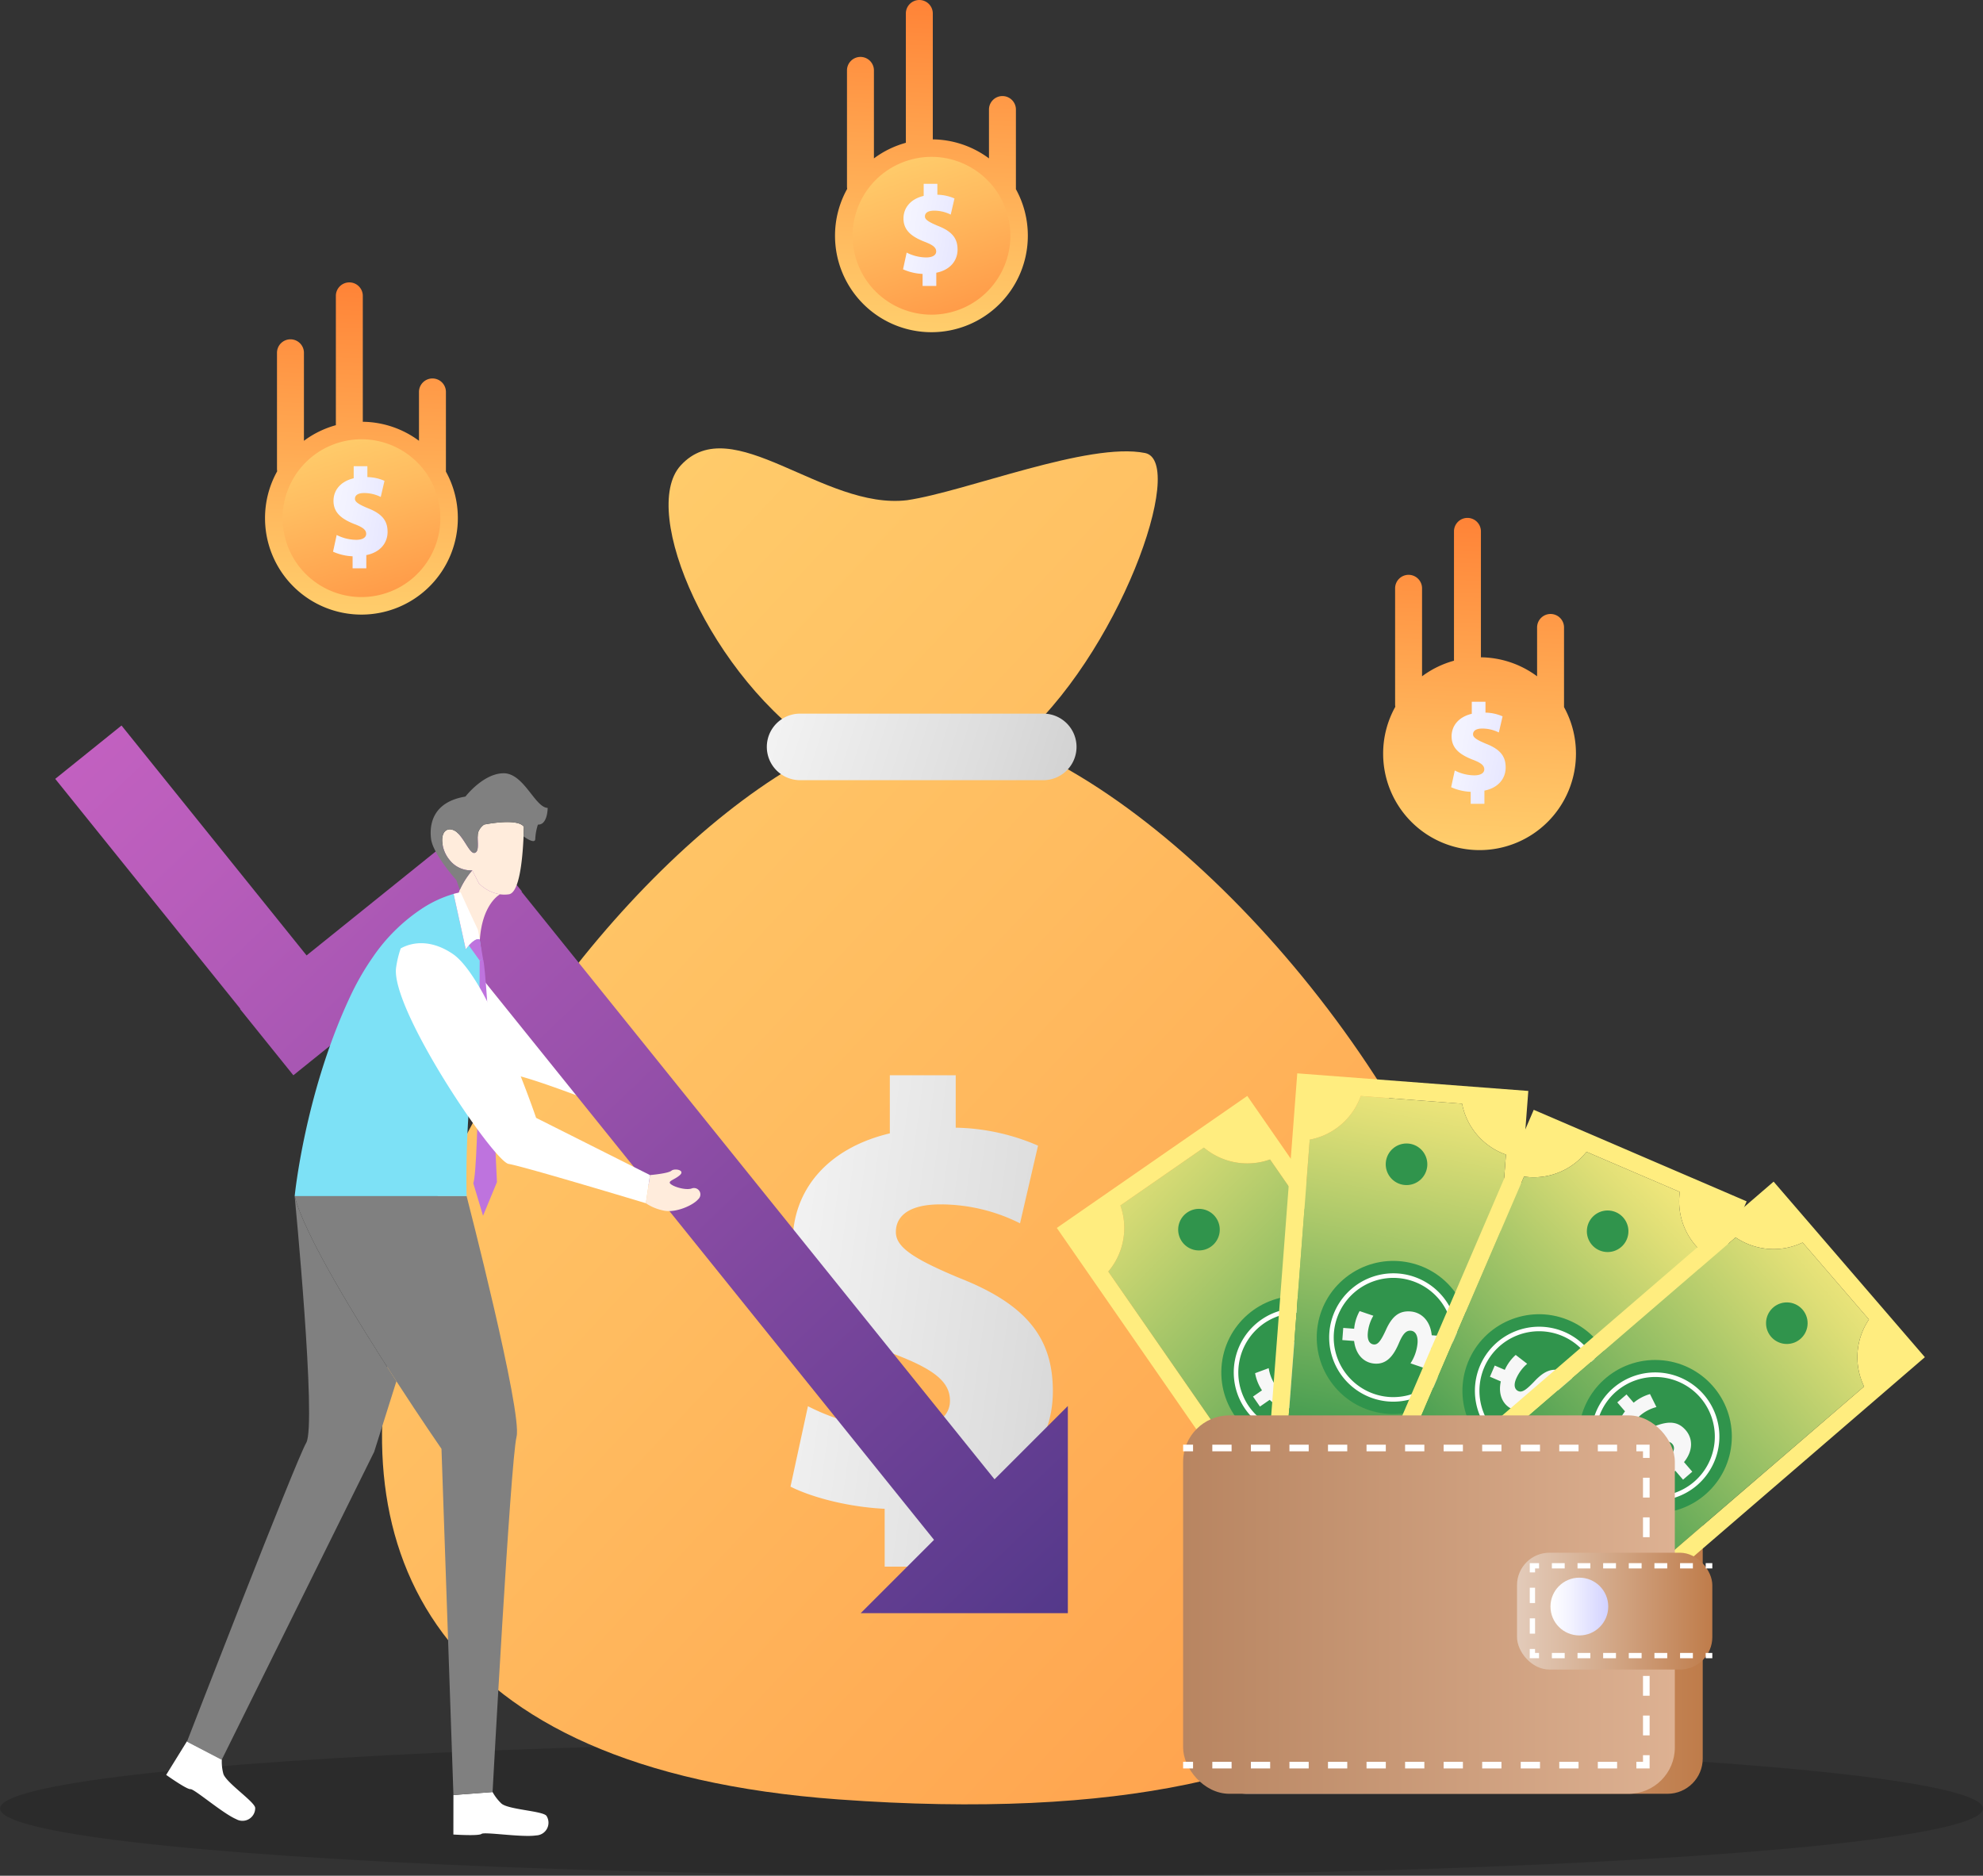 <svg xmlns="http://www.w3.org/2000/svg" xmlns:xlink="http://www.w3.org/1999/xlink" width="456.392" height="431.69" viewBox="0 0 456.392 431.69">
  <rect x="0" y="0" width="456.392" height="431.69" fill="#333333" stroke="none"/>
  <defs>
    <linearGradient id="linear-gradient" x1="0.491" y1="1.111" x2="0.525" y2="-0.378" gradientUnits="objectBoundingBox">
      <stop offset="0" stop-color="#ffd571"/>
      <stop offset="0.251" stop-color="#ffbc60"/>
      <stop offset="0.778" stop-color="#ff7f34"/>
      <stop offset="1" stop-color="#ff6421"/>
    </linearGradient>
    <linearGradient id="linear-gradient-2" x1="0.487" y1="-0.244" x2="0.529" y2="2.105" xlink:href="#linear-gradient"/>
    <linearGradient id="linear-gradient-3" x1="-0.974" y1="0.016" x2="2.405" y2="1.129" gradientUnits="objectBoundingBox">
      <stop offset="0.003" stop-color="#fff"/>
      <stop offset="0.367" stop-color="#f2f2ff"/>
      <stop offset="1" stop-color="#d2d2ff"/>
    </linearGradient>
    <linearGradient id="linear-gradient-6" x1="-0.974" y1="0.016" x2="2.405" y2="1.129" xlink:href="#linear-gradient-3"/>
    <linearGradient id="linear-gradient-10" x1="-0.012" y1="0.169" x2="1.672" y2="1.382" xlink:href="#linear-gradient"/>
    <linearGradient id="linear-gradient-11" x1="-0.086" y1="0.46" x2="1.885" y2="0.594" gradientUnits="objectBoundingBox">
      <stop offset="0" stop-color="#f5f5f5"/>
      <stop offset="0.405" stop-color="#ddd"/>
      <stop offset="1" stop-color="#b3b3b3"/>
    </linearGradient>
    <linearGradient id="linear-gradient-12" x1="-0.136" y1="0.339" x2="2.344" y2="0.974" xlink:href="#linear-gradient-11"/>
    <linearGradient id="linear-gradient-13" x1="57.578" y1="0.428" x2="57.818" y2="0.813" xlink:href="#linear-gradient-3"/>
    <linearGradient id="linear-gradient-14" x1="227.283" y1="0.076" x2="227.839" y2="1.026" gradientUnits="objectBoundingBox">
      <stop offset="0" stop-color="#ffecdc"/>
      <stop offset="0.238" stop-color="#f6dac3"/>
      <stop offset="0.737" stop-color="#dfac86"/>
      <stop offset="1" stop-color="#d39364"/>
    </linearGradient>
    <linearGradient id="linear-gradient-15" x1="-0.033" y1="-0.02" x2="1.49" y2="1.361" gradientUnits="objectBoundingBox">
      <stop offset="0.003" stop-color="#c662c2"/>
      <stop offset="0.124" stop-color="#b85dbb"/>
      <stop offset="0.349" stop-color="#9650aa"/>
      <stop offset="0.653" stop-color="#5e3c8f"/>
      <stop offset="1" stop-color="#17236d"/>
    </linearGradient>
    <linearGradient id="linear-gradient-16" x1="122.778" y1="0.5" x2="123.778" y2="0.5" xlink:href="#linear-gradient-14"/>
    <linearGradient id="linear-gradient-17" x1="239.147" y1="0.5" x2="240.147" y2="0.5" xlink:href="#linear-gradient-14"/>
    <linearGradient id="linear-gradient-18" x1="85.605" y1="0.5" x2="86.605" y2="0.5" gradientUnits="objectBoundingBox">
      <stop offset="0" stop-color="gray"/>
      <stop offset="0.639" stop-color="#51514c"/>
      <stop offset="1" stop-color="#3c3c35"/>
    </linearGradient>
    <linearGradient id="linear-gradient-19" x1="53.079" y1="-0.503" x2="56.014" y2="1.658" gradientUnits="objectBoundingBox">
      <stop offset="0" stop-color="#7de1f6"/>
      <stop offset="0.069" stop-color="#73d8f3"/>
      <stop offset="0.708" stop-color="#208be2"/>
      <stop offset="1" stop-color="#006ddb"/>
    </linearGradient>
    <linearGradient id="linear-gradient-20" x1="103.849" y1="-9.632" x2="104.855" y2="-9.632" xlink:href="#linear-gradient-3"/>
    <linearGradient id="linear-gradient-21" x1="119.082" y1="37.675" x2="120.155" y2="37.675" xlink:href="#linear-gradient-3"/>
    <linearGradient id="linear-gradient-22" x1="385.257" y1="0.5" x2="386.257" y2="0.5" xlink:href="#linear-gradient-3"/>
    <linearGradient id="linear-gradient-23" x1="45.808" y1="0.5" x2="46.808" y2="0.5" xlink:href="#linear-gradient-18"/>
    <linearGradient id="linear-gradient-24" x1="49.719" y1="0.5" x2="50.719" y2="0.5" xlink:href="#linear-gradient-18"/>
    <linearGradient id="linear-gradient-25" x1="177.375" y1="0.094" x2="177.876" y2="1.001" xlink:href="#linear-gradient-14"/>
    <linearGradient id="linear-gradient-26" x1="709.258" y1="0.5" x2="710.258" y2="0.5" gradientUnits="objectBoundingBox">
      <stop offset="0" stop-color="#be73de"/>
      <stop offset="1" stop-color="#514eb7"/>
    </linearGradient>
    <linearGradient id="linear-gradient-27" x1="423.518" y1="0.5" x2="424.518" y2="0.5" xlink:href="#linear-gradient-26"/>
    <linearGradient id="linear-gradient-28" x1="39.628" y1="0.497" x2="39.888" y2="0.678" xlink:href="#linear-gradient-3"/>
    <linearGradient id="linear-gradient-29" y1="0.5" x2="1" y2="0.5" gradientUnits="objectBoundingBox">
      <stop offset="0" stop-color="#e3cbba"/>
      <stop offset="0.253" stop-color="#dbbaa1"/>
      <stop offset="0.784" stop-color="#c78e64"/>
      <stop offset="1" stop-color="#bf7c4a"/>
    </linearGradient>
    <linearGradient id="linear-gradient-30" x1="14.448" y1="-1.685" x2="14.458" y2="-1.125" gradientUnits="objectBoundingBox">
      <stop offset="0" stop-color="#30944c"/>
      <stop offset="0.389" stop-color="#31944c"/>
      <stop offset="0.529" stop-color="#38974e"/>
      <stop offset="0.628" stop-color="#449c51"/>
      <stop offset="0.709" stop-color="#55a455"/>
      <stop offset="0.778" stop-color="#6bad5a"/>
      <stop offset="0.839" stop-color="#86b961"/>
      <stop offset="0.895" stop-color="#a7c769"/>
      <stop offset="0.946" stop-color="#ccd772"/>
      <stop offset="0.991" stop-color="#f5e97c"/>
      <stop offset="1" stop-color="#ffed7f"/>
    </linearGradient>
    <linearGradient id="linear-gradient-31" x1="0.745" y1="0.783" x2="-0.048" y2="-0.132" gradientUnits="objectBoundingBox">
      <stop offset="0" stop-color="#30944c"/>
      <stop offset="0.41" stop-color="#8aba62"/>
      <stop offset="0.816" stop-color="#dede76"/>
      <stop offset="1" stop-color="#ffed7f"/>
    </linearGradient>
    <linearGradient id="linear-gradient-32" x1="43.918" y1="-6.537" x2="44.918" y2="-6.537" gradientUnits="objectBoundingBox">
      <stop offset="0" stop-color="#30944c"/>
      <stop offset="0.273" stop-color="#32954c"/>
      <stop offset="0.419" stop-color="#3a984e"/>
      <stop offset="0.535" stop-color="#479e51"/>
      <stop offset="0.635" stop-color="#5ba656"/>
      <stop offset="0.725" stop-color="#74b15c"/>
      <stop offset="0.808" stop-color="#92be64"/>
      <stop offset="0.885" stop-color="#b7ce6d"/>
      <stop offset="0.955" stop-color="#e0df77"/>
      <stop offset="1" stop-color="#ffed7f"/>
    </linearGradient>
    <linearGradient id="linear-gradient-33" x1="52.916" y1="-8.401" x2="52.948" y2="-7.402" gradientUnits="objectBoundingBox">
      <stop offset="0" stop-color="#f7f7f7"/>
      <stop offset="1" stop-color="#fff"/>
    </linearGradient>
    <linearGradient id="linear-gradient-34" x1="74.37" y1="-14.737" x2="74.982" y2="-14.737" xlink:href="#linear-gradient-33"/>
    <linearGradient id="linear-gradient-35" x1="155.873" y1="-28.417" x2="155.792" y2="-29.485" xlink:href="#linear-gradient-32"/>
    <linearGradient id="linear-gradient-36" x1="168.908" y1="-21.581" x2="168.827" y2="-22.649" xlink:href="#linear-gradient-32"/>
    <linearGradient id="linear-gradient-37" x1="18.307" y1="-4.321" x2="18.324" y2="-3.734" xlink:href="#linear-gradient-30"/>
    <linearGradient id="linear-gradient-38" x1="0.473" y1="0.8" x2="0.554" y2="-0.099" xlink:href="#linear-gradient-31"/>
    <linearGradient id="linear-gradient-39" x1="31.391" y1="-15.276" x2="32.391" y2="-15.276" xlink:href="#linear-gradient-32"/>
    <linearGradient id="linear-gradient-40" x1="37.947" y1="-18.827" x2="37.979" y2="-17.827" xlink:href="#linear-gradient-33"/>
    <linearGradient id="linear-gradient-41" x1="47.347" y1="-41.875" x2="47.89" y2="-41.875" xlink:href="#linear-gradient-33"/>
    <linearGradient id="linear-gradient-42" x1="112.381" y1="-61.342" x2="112.3" y2="-62.41" xlink:href="#linear-gradient-32"/>
    <linearGradient id="linear-gradient-43" x1="120.058" y1="-53.048" x2="119.977" y2="-54.115" xlink:href="#linear-gradient-32"/>
    <linearGradient id="linear-gradient-44" x1="8.632" y1="-4.118" x2="8.643" y2="-3.567" xlink:href="#linear-gradient-30"/>
    <linearGradient id="linear-gradient-45" x1="0.277" y1="0.813" x2="0.884" y2="-0.039" xlink:href="#linear-gradient-31"/>
    <linearGradient id="linear-gradient-46" x1="22.051" y1="-15.596" x2="23.051" y2="-15.596" xlink:href="#linear-gradient-32"/>
    <linearGradient id="linear-gradient-47" x1="26.802" y1="-19.21" x2="26.834" y2="-18.21" xlink:href="#linear-gradient-33"/>
    <linearGradient id="linear-gradient-48" x1="34.76" y1="-32.354" x2="35.327" y2="-32.354" xlink:href="#linear-gradient-33"/>
    <linearGradient id="linear-gradient-49" x1="79.266" y1="-62.181" x2="79.185" y2="-63.248" xlink:href="#linear-gradient-32"/>
    <linearGradient id="linear-gradient-50" x1="84.315" y1="-54.559" x2="84.234" y2="-55.626" xlink:href="#linear-gradient-32"/>
    <linearGradient id="linear-gradient-51" x1="3.509" y1="-3.546" x2="3.517" y2="-2.939" xlink:href="#linear-gradient-30"/>
    <linearGradient id="linear-gradient-52" x1="0.203" y1="0.735" x2="1.055" y2="0.06" xlink:href="#linear-gradient-31"/>
    <linearGradient id="linear-gradient-53" x1="10.603" y1="-12.119" x2="11.603" y2="-12.119" xlink:href="#linear-gradient-32"/>
    <linearGradient id="linear-gradient-54" x1="13.144" y1="-15.067" x2="13.176" y2="-14.067" xlink:href="#linear-gradient-33"/>
    <linearGradient id="linear-gradient-55" x1="21.791" y1="-21.884" x2="22.53" y2="-21.884" xlink:href="#linear-gradient-33"/>
    <linearGradient id="linear-gradient-56" x1="38.601" y1="-48.285" x2="38.52" y2="-49.353" xlink:href="#linear-gradient-32"/>
    <linearGradient id="linear-gradient-57" x1="40.616" y1="-42.858" x2="40.535" y2="-43.926" xlink:href="#linear-gradient-32"/>
    <linearGradient id="linear-gradient-58" y1="0.5" x2="1" y2="0.5" gradientUnits="objectBoundingBox">
      <stop offset="0" stop-color="#b88561"/>
      <stop offset="1" stop-color="#ddb192"/>
    </linearGradient>
    <linearGradient id="linear-gradient-60" x1="0" y1="0.5" x2="1" y2="0.5" xlink:href="#linear-gradient-3"/>
  </defs>
  <g id="pricing" transform="translate(1705.472 1016.5)">
    <ellipse id="Ellipse_265" data-name="Ellipse 265" cx="228.196" cy="15.469" rx="228.196" ry="15.469" transform="translate(-1705.472 -615.748)" opacity="0.15"/>
    <g id="Group_36114" data-name="Group 36114" transform="translate(-1513.801 -1016.5)">
      <g id="Group_36112" data-name="Group 36112" transform="translate(0)">
        <path id="Path_38631" data-name="Path 38631" d="M-1174.116-972.955v-18.337a3.1,3.1,0,0,0-3.1-3.1,3.1,3.1,0,0,0-3.1,3.1v11.243a22.086,22.086,0,0,0-12.93-4.376V-1013.4a3.1,3.1,0,0,0-3.1-3.1,3.1,3.1,0,0,0-3.1,3.1v29.764a22.112,22.112,0,0,0-7.349,3.589V-1000.3a3.1,3.1,0,0,0-3.1-3.1,3.1,3.1,0,0,0-3.1,3.1v26.75a3.086,3.086,0,0,0,.046.514,22.085,22.085,0,0,0-2.8,10.8,22.188,22.188,0,0,0,22.188,22.189,22.188,22.188,0,0,0,22.188-22.189A22.082,22.082,0,0,0-1174.116-972.955Z" transform="translate(1216.26 1016.5)" fill="url(#linear-gradient)"/>
        <circle id="Ellipse_266" data-name="Ellipse 266" cx="18.156" cy="18.156" r="18.156" transform="translate(0 42.278) rotate(-17.187)" fill="url(#linear-gradient-2)"/>
      </g>
      <g id="Group_36113" data-name="Group 36113" transform="translate(16.16 42.304)">
        <path id="Path_38632" data-name="Path 38632" d="M-1171.387-885.206v-2.766a12.214,12.214,0,0,1-4.5-1.059l.834-3.846a10.134,10.134,0,0,0,4.476,1.116c1.408,0,2.317-.484,2.317-1.383,0-.922-.8-1.523-2.732-2.252-2.955-1.166-4.791-2.629-4.791-5.326,0-2.474,1.638-4.488,4.647-5.205V-908.7h3.151v2.507a10.318,10.318,0,0,1,3.937.859l-.861,3.715a8.466,8.466,0,0,0-3.805-.906c-1.575,0-2.133.607-2.133,1.322,0,.7.748,1.246,3.046,2.2,3.316,1.3,4.463,2.964,4.463,5.413,0,2.636-1.764,4.728-4.894,5.348v3.039Z" transform="translate(1175.892 908.705)" fill="url(#linear-gradient-3)"/>
      </g>
    </g>
    <g id="Group_36117" data-name="Group 36117" transform="translate(-1389.225 -897.306)">
      <g id="Group_36115" data-name="Group 36115" transform="translate(0 0)">
        <path id="Path_38633" data-name="Path 38633" d="M-852.672-669.233V-687.57a3.1,3.1,0,0,0-3.1-3.1,3.1,3.1,0,0,0-3.1,3.1v11.243A22.084,22.084,0,0,0-871.8-680.7V-709.68a3.1,3.1,0,0,0-3.1-3.1,3.1,3.1,0,0,0-3.1,3.1v29.764a22.1,22.1,0,0,0-7.349,3.589v-20.252a3.1,3.1,0,0,0-3.1-3.1,3.1,3.1,0,0,0-3.1,3.1v26.75a3.126,3.126,0,0,0,.046.514,22.086,22.086,0,0,0-2.8,10.8,22.188,22.188,0,0,0,22.188,22.188,22.188,22.188,0,0,0,22.188-22.188A22.084,22.084,0,0,0-852.672-669.233Z" transform="translate(896.39 712.778)" fill="url(#linear-gradient)"/>
        <circle id="Ellipse_267" data-name="Ellipse 267" cx="18.156" cy="18.156" r="18.156" transform="translate(0 45.918) rotate(-26.043)" fill="url(#linear-gradient-2)"/>
      </g>
      <g id="Group_36116" data-name="Group 36116" transform="translate(17.734 42.304)">
        <path id="Path_38634" data-name="Path 38634" d="M-849.943-581.485v-2.766a12.212,12.212,0,0,1-4.5-1.059l.834-3.846a10.135,10.135,0,0,0,4.475,1.116c1.408,0,2.317-.484,2.317-1.383,0-.922-.8-1.523-2.732-2.252-2.956-1.166-4.791-2.629-4.791-5.326,0-2.474,1.638-4.488,4.647-5.205v-2.778h3.151v2.507a10.316,10.316,0,0,1,3.937.859l-.86,3.715a8.47,8.47,0,0,0-3.805-.906c-1.575,0-2.133.607-2.133,1.322,0,.7.748,1.246,3.046,2.2,3.317,1.3,4.463,2.964,4.463,5.413,0,2.635-1.763,4.728-4.893,5.348v3.039Z" transform="translate(854.447 604.983)" fill="url(#linear-gradient-6)"/>
      </g>
    </g>
    <g id="Group_36120" data-name="Group 36120" transform="translate(-1644.716 -951.507)">
      <g id="Group_36118" data-name="Group 36118" transform="translate(0)">
        <path id="Path_38635" data-name="Path 38635" d="M-1508.394-807.344v-18.337a3.1,3.1,0,0,0-3.1-3.1,3.1,3.1,0,0,0-3.1,3.1v11.243a22.085,22.085,0,0,0-12.93-4.376v-28.977a3.1,3.1,0,0,0-3.1-3.1,3.1,3.1,0,0,0-3.1,3.1v29.764a22.1,22.1,0,0,0-7.349,3.589V-834.69a3.1,3.1,0,0,0-3.1-3.1,3.1,3.1,0,0,0-3.1,3.1v26.75a3.073,3.073,0,0,0,.046.514,22.085,22.085,0,0,0-2.8,10.8,22.188,22.188,0,0,0,22.188,22.188,22.188,22.188,0,0,0,22.188-22.188A22.086,22.086,0,0,0-1508.394-807.344Z" transform="translate(1550.268 850.889)" fill="url(#linear-gradient)"/>
        <circle id="Ellipse_268" data-name="Ellipse 268" cx="18.156" cy="18.156" r="18.156" transform="translate(0 41.78) rotate(-15.922)" fill="url(#linear-gradient-2)"/>
      </g>
      <g id="Group_36119" data-name="Group 36119" transform="translate(15.89 42.304)">
        <path id="Path_38636" data-name="Path 38636" d="M-1505.665-719.6v-2.766a12.213,12.213,0,0,1-4.5-1.059l.835-3.846a10.133,10.133,0,0,0,4.475,1.116c1.408,0,2.317-.484,2.317-1.383,0-.922-.8-1.523-2.731-2.252-2.956-1.166-4.791-2.629-4.791-5.326,0-2.474,1.639-4.488,4.647-5.205v-2.778h3.151v2.507a10.319,10.319,0,0,1,3.937.859l-.86,3.715a8.471,8.471,0,0,0-3.805-.906c-1.575,0-2.133.607-2.133,1.322,0,.7.748,1.246,3.046,2.2,3.317,1.3,4.463,2.964,4.463,5.413,0,2.635-1.764,4.727-4.893,5.348v3.039Z" transform="translate(1510.17 743.094)" fill="url(#linear-gradient-3)"/>
      </g>
    </g>
    <g id="Group_36122" data-name="Group 36122" transform="translate(-1617.549 -913.308)">
      <path id="Path_38637" data-name="Path 38637" d="M-1335.663-685.654c23.74-19.943,39.6-64.87,29.84-66.835-12.971-2.612-41.137,8.841-54.751,10.859-19.309,2.331-40.34-20.939-52.145-7.968-9.6,10.546,6.881,48.9,32.664,65.607-76.921,37.805-185.037,227.59,3.578,241.361C-1115.5-423.575-1246.179-648.814-1335.663-685.654Z" transform="translate(1481.434 753.554)" fill="url(#linear-gradient-10)"/>
      <path id="Path_38638" data-name="Path 38638" d="M-1192.145-582.689h-55.961a7.659,7.659,0,0,1-7.659-7.659h0a7.659,7.659,0,0,1,7.659-7.659h55.961a7.659,7.659,0,0,1,7.659,7.659h0A7.659,7.659,0,0,1-1192.145-582.689Z" transform="translate(1344.328 659.051)" fill="url(#linear-gradient-11)"/>
      <g id="Group_36121" data-name="Group 36121" transform="translate(94.01 144.275)">
        <path id="Path_38639" data-name="Path 38639" d="M-1220.208-272.846v-13.308c-8.615-.424-16.886-2.691-21.677-5.1l4.016-18.507a48.774,48.774,0,0,0,21.537,5.369c6.776,0,11.15-2.33,11.15-6.655,0-4.435-3.849-7.329-13.145-10.836-14.223-5.611-23.053-12.651-23.053-25.629,0-11.9,7.885-21.6,22.361-25.048v-13.368h15.161v12.064a49.635,49.635,0,0,1,18.944,4.134l-4.141,17.877a40.744,40.744,0,0,0-18.311-4.36c-7.579,0-10.267,2.92-10.267,6.362,0,3.345,3.6,5.994,14.658,10.593,15.961,6.276,21.475,14.261,21.475,26.047,0,12.682-8.486,22.751-23.547,25.737v14.626Z" transform="translate(1241.885 385.925)" fill="url(#linear-gradient-12)"/>
      </g>
    </g>
    <g id="Group_36125" data-name="Group 36125" transform="translate(-1692.761 -849.528)">
      <g id="Group_36123" data-name="Group 36123" transform="translate(96.722 56.873)">
        <path id="Path_38640" data-name="Path 38640" d="M-1426.623-427.346c3.822,2.912,6.748,4.74,7.637,4.635,3.287-.4,30.947,10.784,30.947,10.784l1.187-5.408-29.1-16.787s-3.892-5.622-8.972-11.995a73.557,73.557,0,0,1-1.279,16.484C-1426.352-428.881-1426.491-428.117-1426.623-427.346Z" transform="translate(1426.623 446.116)" fill="url(#linear-gradient-13)"/>
        <path id="Path_38641" data-name="Path 38641" d="M-1328.308-369.19s6.15,1.557,7.519,1.3,2.231-2.523,2.279-3.565-2.467-.785-3.509-1.216-.285-.612.716-1.925-1.327-1.418-2.37-.855a13.006,13.006,0,0,1-3.342.855Z" transform="translate(1366.891 403.381)" fill="url(#linear-gradient-14)"/>
      </g>
      <path id="Path_38642" data-name="Path 38642" d="M-1673.083-578.757l15.254-12.279,42.594,52.913,37.269-30,12.279,15.254-.084.067,108.87,135.247,16.874-16.874v47.675H-1487.7l16.874-16.874-110.2-136.9-37.251,29.986-12.279-15.254.066-.053Z" transform="translate(1673.083 591.036)" fill="url(#linear-gradient-15)"/>
      <g id="Group_36124" data-name="Group 36124" transform="translate(86.41 10.981)">
        <path id="Path_38643" data-name="Path 38643" d="M-1446.165-530.173a7.46,7.46,0,0,0,1.684,4.442,6.249,6.249,0,0,0,5.239,2.419l1.538,3a8.774,8.774,0,0,0,4.858,2.516,7.271,7.271,0,0,0,2.016,0c2.335-.312,3.139-7.339,3.4-13.34.035-.763.055-1.5.069-2.211-1.421-2.01-8.572-.617-9.106-.513a.123.123,0,0,1-.035.007,3.667,3.667,0,0,0-1.379,1.8c-.375,1.531.485,4.442-.832,4.726-1.012.222-2.176-2.876-3.784-4.491h-.007a2.805,2.805,0,0,0-1.719-.928C-1445.548-532.841-1446.185-531.7-1446.165-530.173Z" transform="translate(1448.808 545.662)" fill="url(#linear-gradient-16)"/>
        <path id="Path_38644" data-name="Path 38644" d="M-1436.84-500.313s1.58,3.514,3.236,7.082c.582,1.261,1.185,2.522,1.733,3.652,0,.014.007.021.014.034.4-8.836,4.678-11.047,4.678-11.047a8.775,8.775,0,0,1-4.858-2.516l-1.538-3a18.982,18.982,0,0,0-2.869,4.5c-.069.173-.139.339-.194.513A6.676,6.676,0,0,0-1436.84-500.313Z" transform="translate(1443.142 528.456)" fill="url(#linear-gradient-17)"/>
        <path id="Path_38645" data-name="Path 38645" d="M-1452.813-547.976c.423,3.507,5.69,9.37,5.849,9.55l.007.007.755,2.218a18.983,18.983,0,0,1,2.869-4.5,6.249,6.249,0,0,1-5.239-2.419,7.46,7.46,0,0,1-1.684-4.442c-.021-1.525.617-2.668,1.941-2.571a2.8,2.8,0,0,1,1.718.929h.007c1.608,1.615,2.772,4.712,3.784,4.491,1.317-.284.457-3.195.832-4.726a3.667,3.667,0,0,1,1.379-1.8.124.124,0,0,0,.035-.007c.534-.1,7.685-1.5,9.106.513-.014.707-.035,1.448-.07,2.211,0,0,2.7,2.016,2.7.554a12.387,12.387,0,0,1,.61-3.271c2.245.118,2.245-3.839,2.245-3.839-2.938-.09-5.454-7.97-10.131-7.97s-8.8,5.364-8.8,5.364C-1452.231-556.472-1453.25-551.538-1452.813-547.976Z" transform="translate(1452.899 563.056)" fill="url(#linear-gradient-18)"/>
      </g>
      <path id="Path_38646" data-name="Path 38646" d="M-1493.082-422.724s-.542-17.951,2.036-32.67c.132-.771.271-1.536.417-2.286a73.557,73.557,0,0,0,1.279-16.484,63.694,63.694,0,0,0-.723-7.631c-1.119-.577-3.21,2.259-3.21,2.259l-2.8-12.745a27,27,0,0,0-7.123,3.273,41.192,41.192,0,0,0-11.467,11.279,60.636,60.636,0,0,0-5.247,9.138c-10.424,22.238-12.738,45.867-12.738,45.867Z" transform="translate(1587.768 531.037)" fill="url(#linear-gradient-19)"/>
      <path id="Path_38647" data-name="Path 38647" d="M-1439.585,44.184s5.828.386,6.484-.145,9.293.86,12.572.353a2.925,2.925,0,0,0,2.4-4.455c-.657-1.211-9-1.448-10.463-2.946a10.96,10.96,0,0,1-1.974-2.582l-9.008.686Z" transform="translate(1531.22 211.044)" fill="url(#linear-gradient-20)"/>
      <path id="Path_38648" data-name="Path 38648" d="M-1608.022,12.386s4.757,3.389,5.595,3.282,7.456,5.613,10.514,6.9a2.925,2.925,0,0,0,4.382-2.531c.077-1.376-6.9-5.957-7.357-8a10.957,10.957,0,0,1-.324-3.234l-8.026-4.147Z" transform="translate(1633.555 229.119)" fill="url(#linear-gradient-21)"/>
      <path id="Path_38649" data-name="Path 38649" d="M-1439.462-492.841l2.8,12.745s.292-.4.723-.868c.709-.779,1.786-1.751,2.488-1.39-.223-1.39-.41-2.2-.431-2.293a.021.021,0,0,1-.007-.014c-.431-.9-.91-1.911-1.383-2.926-1.313-2.821-2.565-5.615-2.565-5.615A11.766,11.766,0,0,0-1439.462-492.841Z" transform="translate(1531.146 531.596)" fill="url(#linear-gradient-22)"/>
      <path id="Path_38650" data-name="Path 38650" d="M-1532.659-315.041c2.2,8.84,14.316,28.576,23.413,42.6,5.8,8.937,10.375,15.553,10.375,15.553l2.752,79.675,9.007-.688s4.128-76.215,5.518-81.774-11.488-55.366-11.488-55.366Z" transform="translate(1587.768 423.354)" fill="url(#linear-gradient-23)"/>
      <path id="Path_38651" data-name="Path 38651" d="M-1595.824-189.485l7.992,4.17,35.095-70.885,5.115-16.241c-9.1-14.024-21.216-33.76-23.413-42.6,0,0,5.094,52.586,2.662,56.756S-1595.824-189.485-1595.824-189.485Z" transform="translate(1626.144 423.354)" fill="url(#linear-gradient-24)"/>
      <path id="Path_38652" data-name="Path 38652" d="M-1326.714-322.9a11.352,11.352,0,0,0,4.017,1.675c2.662.639,6.776-1.1,8.047-2.606a1.469,1.469,0,0,0-1.445-2.488c-1.161.466-3.767-.167-4.809-.924s.757-.987,2.029-2.133-1.216-1.633-1.967-.994-4.906.994-4.906.994Z" transform="translate(1462.645 432.84)" fill="url(#linear-gradient-25)"/>
      <path id="Path_38653" data-name="Path 38653" d="M-1430.484-464.29l2.488,3.461.771-.347-.715-4.17-.056-.334C-1428.7-466.042-1429.775-465.069-1430.484-464.29Z" transform="translate(1525.691 514.923)" fill="url(#linear-gradient-26)"/>
      <path id="Path_38654" data-name="Path 38654" d="M-1427.9-402.471l2.245,7.471,3.2-7.756s-2.238-48.709-3.2-51.329l-.771.347S-1426.536-406.46-1427.9-402.471Z" transform="translate(1524.12 507.831)" fill="url(#linear-gradient-27)"/>
      <path id="Path_38655" data-name="Path 38655" d="M-1447.35-412.582c3.419.542,31.571,9.042,31.571,9.042l.966-6.477-26.22-13.169s-1.376-4.052-3.531-9.528a165.964,165.964,0,0,0-8.708-19.132c-2.321-4.163-4.712-7.547-6.915-9.048-4.746-3.231-9.069-2.926-12.009-1.286a23.908,23.908,0,0,0-1.07,4.468C-1474.474-448.107-1450.769-413.124-1447.35-412.582Z" transform="translate(1551.709 513.48)" fill="url(#linear-gradient-28)"/>
    </g>
    <g id="Group_36154" data-name="Group 36154" transform="translate(-1462.244 -769.477)">
      <rect id="Rectangle_1410" data-name="Rectangle 1410" width="113.169" height="87.084" rx="8.105" transform="translate(35.489 78.718)" fill="url(#linear-gradient-29)"/>
      <g id="Group_36128" data-name="Group 36128" transform="translate(0 5.198)">
        <path id="Path_38656" data-name="Path 38656" d="M-1018.554-246.553l43.834-30.38-67.143-96.879-43.834,30.38Zm-33.293-115.371a15.526,15.526,0,0,0,15.225,2.728l50.056,72.224a15.526,15.526,0,0,0-2.79,15.214l-19.215,13.317a15.526,15.526,0,0,0-15.224-2.728l-50.056-72.224a15.526,15.526,0,0,0,2.789-15.214Z" transform="translate(1085.697 373.812)" fill="url(#linear-gradient-30)"/>
        <path id="Path_38657" data-name="Path 38657" d="M-1052.721-330.2l19.215-13.317a15.526,15.526,0,0,0,15.225,2.728l50.056,72.224a15.526,15.526,0,0,0-2.789,15.214l-19.215,13.317a15.526,15.526,0,0,0-15.225-2.728l-50.056-72.224A15.526,15.526,0,0,0-1052.721-330.2Z" transform="translate(1067.357 355.408)" fill="url(#linear-gradient-31)"/>
        <circle id="Ellipse_269" data-name="Ellipse 269" cx="17.628" cy="17.628" r="17.628" transform="translate(36.724 80.043) rotate(-86.176)" fill="url(#linear-gradient-32)"/>
        <g id="Group_36126" data-name="Group 36126" transform="translate(40.723 48.864)">
          <path id="Path_38658" data-name="Path 38658" d="M-955.024-242.95A14.787,14.787,0,0,1-958.75-222.4a14.787,14.787,0,0,1-20.554-3.726,14.788,14.788,0,0,1,3.726-20.554A14.787,14.787,0,0,1-955.024-242.95Zm-23.418,16.23a13.738,13.738,0,0,0,19.094,3.462,13.738,13.738,0,0,0,3.462-19.095,13.738,13.738,0,0,0-19.094-3.462A13.738,13.738,0,0,0-978.442-226.719Z" transform="translate(981.93 249.301)" fill="url(#linear-gradient-33)"/>
        </g>
        <g id="Group_36127" data-name="Group 36127" transform="translate(45.153 55.593)">
          <path id="Path_38659" data-name="Path 38659" d="M-949.769-229.441-952-227.893a11.5,11.5,0,0,1,1.76,4.7l-3.24,1.2a10.114,10.114,0,0,0-1.671-4.621c-.929-1.34-2.082-1.9-3.023-1.248-.894.619-.937,1.764-.319,3.911.9,3.1.912,5.636-1.37,7.217-2.07,1.435-4.7,1.1-6.941-1.073l-2.235,1.549-1.6-2.3,2.07-1.435a10.3,10.3,0,0,1-1.587-3.948l3.131-1.16a9.49,9.49,0,0,0,1.547,3.941c1.06,1.529,2.061,1.567,2.719,1.11.776-.538.7-1.7.067-4.225-.952-3.483-.441-5.509,1.676-6.976,2.093-1.451,4.908-1.208,7.253,1.171l2.4-1.663Z" transform="translate(970.641 232.154)" fill="url(#linear-gradient-34)"/>
        </g>
        <circle id="Ellipse_270" data-name="Ellipse 270" cx="4.784" cy="4.784" r="4.784" transform="translate(72.475 100.016) rotate(-79.724)" fill="url(#linear-gradient-35)"/>
        <path id="Path_38660" data-name="Path 38660" d="M-1012.46-306.735a4.784,4.784,0,0,1,6.657,1.207,4.784,4.784,0,0,1-1.207,6.657,4.784,4.784,0,0,1-6.657-1.207A4.784,4.784,0,0,1-1012.46-306.735Z" transform="translate(1042.453 333.577)" fill="url(#linear-gradient-36)"/>
      </g>
      <g id="Group_36131" data-name="Group 36131" transform="translate(46.39)">
        <path id="Path_38661" data-name="Path 38661" d="M-967.489-269.524l53.179,4.048,8.948-117.532-53.178-4.049Zm46.883-110.548a15.525,15.525,0,0,0,10.1,11.715l-6.671,87.621a15.524,15.524,0,0,0-11.756,10.051l-23.311-1.775a15.525,15.525,0,0,0-10.1-11.715l6.671-87.621a15.525,15.525,0,0,0,11.756-10.051Z" transform="translate(967.489 387.056)" fill="url(#linear-gradient-37)"/>
        <path id="Path_38662" data-name="Path 38662" d="M-935.952-373.782l23.311,1.775a15.525,15.525,0,0,0,10.1,11.715l-6.671,87.621a15.525,15.525,0,0,0-11.756,10.051l-23.311-1.775a15.525,15.525,0,0,0-10.1-11.715l6.671-87.621A15.525,15.525,0,0,0-935.952-373.782Z" transform="translate(959.523 378.991)" fill="url(#linear-gradient-38)"/>
        <circle id="Ellipse_271" data-name="Ellipse 271" cx="17.628" cy="17.628" r="17.628" transform="matrix(0.785, -0.619, 0.619, 0.785, 6.306, 57.863)" fill="url(#linear-gradient-39)"/>
        <g id="Group_36129" data-name="Group 36129" transform="translate(16.292 46.019)">
          <path id="Path_38663" data-name="Path 38663" d="M-896.475-253.9a14.787,14.787,0,0,1-15.849,13.606,14.787,14.787,0,0,1-13.606-15.849,14.787,14.787,0,0,1,15.849-13.606A14.787,14.787,0,0,1-896.475-253.9Zm-28.41-2.163a13.738,13.738,0,0,0,12.641,14.724A13.738,13.738,0,0,0-897.52-253.98,13.737,13.737,0,0,0-910.161-268.7,13.738,13.738,0,0,0-924.885-256.064Z" transform="translate(925.974 269.793)" fill="url(#linear-gradient-40)"/>
        </g>
        <g id="Group_36130" data-name="Group 36130" transform="translate(19.325 54.714)">
          <path id="Path_38664" data-name="Path 38664" d="M-894.973-239.053l-2.711-.206a11.5,11.5,0,0,1-1.6,4.757l-3.273-1.11a10.108,10.108,0,0,0,1.616-4.641c.124-1.626-.419-2.787-1.56-2.874-1.084-.083-1.839.778-2.713,2.835-1.26,2.975-2.845,4.95-5.613,4.739-2.511-.191-4.345-2.111-4.712-5.209l-2.711-.206.213-2.8,2.511.191a10.3,10.3,0,0,1,1.257-4.065l3.161,1.073a9.487,9.487,0,0,0-1.283,4.035c-.141,1.855.612,2.515,1.411,2.576.942.071,1.617-.881,2.715-3.237,1.456-3.3,3.13-4.554,5.7-4.359,2.54.193,4.571,2.156,4.892,5.481l2.911.221Z" transform="translate(918.246 247.639)" fill="url(#linear-gradient-41)"/>
        </g>
        <circle id="Ellipse_272" data-name="Ellipse 272" cx="4.784" cy="4.784" r="4.784" transform="translate(21.735 97.854) rotate(-24.186)" fill="url(#linear-gradient-42)"/>
        <path id="Path_38665" data-name="Path 38665" d="M-887.647-345.9a4.784,4.784,0,0,1,4.407,5.133,4.784,4.784,0,0,1-5.133,4.407,4.784,4.784,0,0,1-4.407-5.133A4.784,4.784,0,0,1-887.647-345.9Z" transform="translate(922.108 362.059)" fill="url(#linear-gradient-43)"/>
      </g>
      <g id="Group_36134" data-name="Group 36134" transform="translate(63.21 8.391)">
        <path id="Path_38666" data-name="Path 38666" d="M-924.631-257.385l49,21.065,46.555-108.289-49-21.065Zm80.179-89.388a15.526,15.526,0,0,0,5.757,14.356l-34.707,80.73a15.526,15.526,0,0,0-14.379,5.7l-21.478-9.234a15.525,15.525,0,0,0-5.757-14.356l34.708-80.73a15.526,15.526,0,0,0,14.379-5.7Z" transform="translate(924.631 365.674)" fill="url(#linear-gradient-44)"/>
        <path id="Path_38667" data-name="Path 38667" d="M-851.044-341.04l21.478,9.234a15.526,15.526,0,0,0,5.757,14.356l-34.708,80.73a15.526,15.526,0,0,0-14.379,5.7l-21.478-9.234a15.525,15.525,0,0,0-5.757-14.356l34.708-80.73A15.525,15.525,0,0,0-851.044-341.04Z" transform="translate(909.745 350.708)" fill="url(#linear-gradient-45)"/>
        <circle id="Ellipse_273" data-name="Ellipse 273" cx="17.628" cy="17.628" r="17.628" transform="translate(24.845 74.459) rotate(-68.103)" fill="url(#linear-gradient-46)"/>
        <g id="Group_36132" data-name="Group 36132" transform="translate(33.005 49.906)">
          <path id="Path_38668" data-name="Path 38668" d="M-812.189-217.9a14.787,14.787,0,0,1-19.4,7.736,14.787,14.787,0,0,1-7.736-19.4,14.787,14.787,0,0,1,19.4-7.736A14.787,14.787,0,0,1-812.189-217.9Zm-26.176-11.253a13.738,13.738,0,0,0,7.187,18.026,13.738,13.738,0,0,0,18.026-7.187,13.738,13.738,0,0,0-7.186-18.026A13.738,13.738,0,0,0-838.365-229.156Z" transform="translate(840.529 238.507)" fill="url(#linear-gradient-47)"/>
        </g>
        <g id="Group_36133" data-name="Group 36133" transform="translate(36.479 56.414)">
          <path id="Path_38669" data-name="Path 38669" d="M-810.283-207.55l-2.5-1.074a11.491,11.491,0,0,1-3.052,3.983l-2.736-2.111a10.1,10.1,0,0,0,3.032-3.867c.644-1.5.507-2.772-.544-3.224-1-.429-1.992.141-3.486,1.8-2.156,2.406-4.3,3.76-6.845,2.664-2.314-.995-3.426-3.4-2.769-6.455l-2.5-1.074,1.107-2.576,2.314.994a10.3,10.3,0,0,1,2.507-3.439l2.643,2.04a9.492,9.492,0,0,0-2.521,3.4c-.735,1.709-.236,2.578.5,2.894.868.373,1.815-.31,3.618-2.182,2.449-2.654,4.437-3.294,6.8-2.277,2.34,1.006,3.625,3.521,2.852,6.77l2.682,1.153Z" transform="translate(831.679 221.925)" fill="url(#linear-gradient-48)"/>
        </g>
        <path id="Path_38670" data-name="Path 38670" d="M-848.247-120.014a4.784,4.784,0,0,1,2.505,6.285,4.784,4.784,0,0,1-6.284,2.505,4.784,4.784,0,0,1-2.505-6.284A4.784,4.784,0,0,1-848.247-120.014Z" transform="translate(882.279 216.659)" fill="url(#linear-gradient-49)"/>
        <circle id="Ellipse_274" data-name="Ellipse 274" cx="4.784" cy="4.784" r="4.784" transform="translate(57.984 31.777) rotate(-79.428)" fill="url(#linear-gradient-50)"/>
      </g>
      <g id="Group_36137" data-name="Group 36137" transform="translate(75.674 24.921)">
        <path id="Path_38671" data-name="Path 38671" d="M-892.87-246.615l34.812,40.4,89.3-76.939-34.812-40.4Zm111.241-45.215a15.525,15.525,0,0,0-1.116,15.427l-66.573,57.358a15.525,15.525,0,0,0-15.422-1.178L-880-237.935a15.526,15.526,0,0,0,1.116-15.427l66.572-57.358a15.525,15.525,0,0,0,15.422,1.178Z" transform="translate(892.87 323.554)" fill="url(#linear-gradient-51)"/>
        <path id="Path_38672" data-name="Path 38672" d="M-776.965-289.672l15.26,17.711a15.525,15.525,0,0,0-1.116,15.427l-66.572,57.358a15.525,15.525,0,0,0-15.422-1.178l-15.26-17.711a15.526,15.526,0,0,0,1.116-15.427l66.573-57.358A15.525,15.525,0,0,0-776.965-289.672Z" transform="translate(872.945 303.685)" fill="url(#linear-gradient-52)"/>
        <circle id="Ellipse_275" data-name="Ellipse 275" cx="17.628" cy="17.628" r="17.628" transform="translate(43.501 75.322) rotate(-86.904)" fill="url(#linear-gradient-53)"/>
        <g id="Group_36135" data-name="Group 36135" transform="translate(47.291 43.908)">
          <path id="Path_38673" data-name="Path 38673" d="M-747.961-185.718a14.787,14.787,0,0,1-20.831-1.549,14.788,14.788,0,0,1,1.549-20.831,14.788,14.788,0,0,1,20.831,1.549A14.787,14.787,0,0,1-747.961-185.718Zm-18.6-21.586A13.738,13.738,0,0,0-768-187.951a13.738,13.738,0,0,0,19.352,1.439,13.738,13.738,0,0,0,1.439-19.353A13.737,13.737,0,0,0-766.559-207.3Z" transform="translate(772.366 211.672)" fill="url(#linear-gradient-54)"/>
        </g>
        <g id="Group_36136" data-name="Group 36136" transform="translate(53.321 48.892)">
          <path id="Path_38674" data-name="Path 38674" d="M-741.867-179.273l-1.775-2.06a11.506,11.506,0,0,1-4.489,2.243l-1.535-3.1a10.109,10.109,0,0,0,4.42-2.147c1.236-1.064,1.671-2.27.924-3.137-.71-.824-1.852-.746-3.923.094-2.992,1.218-5.509,1.5-7.321-.605-1.644-1.908-1.588-4.562.339-7.015l-1.775-2.06,2.125-1.831,1.644,1.908a10.293,10.293,0,0,1,3.76-1.992l1.482,2.991a9.489,9.489,0,0,0-3.757,1.952c-1.41,1.215-1.342,2.213-.819,2.821.617.716,1.767.517,4.208-.377,3.364-1.312,5.432-1.017,7.113.934,1.663,1.93,1.716,4.754-.4,7.336l1.906,2.212Z" transform="translate(757.001 198.972)" fill="url(#linear-gradient-55)"/>
        </g>
        <circle id="Ellipse_276" data-name="Ellipse 276" cx="4.784" cy="4.784" r="4.784" transform="translate(27.204 89.21) rotate(-89.03)" fill="url(#linear-gradient-56)"/>
        <circle id="Ellipse_277" data-name="Ellipse 277" cx="4.784" cy="4.784" r="4.784" transform="translate(87.476 37.281) rotate(-89.03)" fill="url(#linear-gradient-57)"/>
      </g>
      <rect id="Rectangle_1411" data-name="Rectangle 1411" width="113.169" height="87.084" rx="10.642" transform="translate(29.068 78.718)" fill="url(#linear-gradient-58)"/>
      <g id="Group_36145" data-name="Group 36145" transform="translate(29.069 85.457)">
        <g id="Group_36138" data-name="Group 36138" transform="translate(0 0)">
          <rect id="Rectangle_1412" data-name="Rectangle 1412" width="2.286" height="1.524" fill="#fff"/>
        </g>
        <g id="Group_36139" data-name="Group 36139" transform="translate(6.722)">
          <path id="Path_38675" data-name="Path 38675" d="M-901.337-167.778h-4.436V-169.3h4.436Zm-8.872,0h-4.437V-169.3h4.437Zm-8.873,0h-4.436V-169.3h4.436Zm-8.872,0h-4.436V-169.3h4.436Zm-8.872,0h-4.436V-169.3h4.436Zm-8.872,0h-4.436V-169.3h4.436Zm-8.872,0h-4.436V-169.3h4.436Zm-8.872,0h-4.436V-169.3h4.436Zm-8.873,0h-4.436V-169.3h4.436Zm-8.872,0h-4.436V-169.3h4.436Zm-8.872,0H-994.5V-169.3h4.436Z" transform="translate(994.498 169.302)" fill="#fff"/>
        </g>
        <g id="Group_36140" data-name="Group 36140" transform="translate(104.319 0)">
          <path id="Path_38676" data-name="Path 38676" d="M-742.76-166.254h-1.524v-1.524h-1.524V-169.3h3.048Z" transform="translate(745.808 169.302)" fill="#fff"/>
        </g>
        <g id="Group_36141" data-name="Group 36141" transform="translate(105.843 7.609)">
          <path id="Path_38677" data-name="Path 38677" d="M-740.4-90.62h-1.524v-4.561h1.524Zm0-9.122h-1.524V-104.3h1.524Zm0-9.122h-1.524v-4.561h1.524Zm0-9.122h-1.524v-4.561h1.524Zm0-9.122h-1.524v-4.561h1.524Zm0-9.122h-1.524v-4.561h1.524Zm0-9.122h-1.524v-4.561h1.524Z" transform="translate(741.925 149.913)" fill="#fff"/>
        </g>
        <g id="Group_36142" data-name="Group 36142" transform="translate(104.319 71.463)">
          <path id="Path_38678" data-name="Path 38678" d="M-742.76,15.843h-3.048V14.319h1.524V12.795h1.524Z" transform="translate(745.808 -12.795)" fill="#fff"/>
        </g>
        <g id="Group_36143" data-name="Group 36143" transform="translate(6.722 72.987)">
          <path id="Path_38679" data-name="Path 38679" d="M-901.337,18.2h-4.436V16.678h4.436Zm-8.873,0h-4.436V16.678h4.436Zm-8.872,0h-4.436V16.678h4.436Zm-8.872,0h-4.436V16.678h4.436Zm-8.872,0h-4.436V16.678h4.436Zm-8.872,0h-4.436V16.678h4.436Zm-8.872,0h-4.436V16.678h4.436Zm-8.872,0h-4.436V16.678h4.436Zm-8.873,0h-4.436V16.678h4.436Zm-8.872,0h-4.436V16.678h4.436Zm-8.872,0H-994.5V16.678h4.436Z" transform="translate(994.498 -16.678)" fill="#fff"/>
        </g>
        <g id="Group_36144" data-name="Group 36144" transform="translate(0 72.987)">
          <rect id="Rectangle_1413" data-name="Rectangle 1413" width="2.286" height="1.524" transform="translate(0 0)" fill="#fff"/>
        </g>
      </g>
      <rect id="Rectangle_1414" data-name="Rectangle 1414" width="44.947" height="26.888" rx="7.471" transform="translate(105.919 110.322)" fill="url(#linear-gradient-29)"/>
      <g id="Group_36153" data-name="Group 36153" transform="translate(108.852 112.722)">
        <g id="Group_36146" data-name="Group 36146" transform="translate(40.49 0)">
          <rect id="Rectangle_1415" data-name="Rectangle 1415" width="1.524" height="1.219" fill="#fff"/>
        </g>
        <g id="Group_36147" data-name="Group 36147" transform="translate(5.084 0)">
          <path id="Path_38680" data-name="Path 38680" d="M-762.918-98.608h-2.95v-1.219h2.95Zm-5.9,0h-2.95v-1.219h2.95Zm-5.9,0h-2.951v-1.219h2.951Zm-5.9,0h-2.95v-1.219h2.95Zm-5.9,0h-2.951v-1.219h2.951Zm-5.9,0h-2.95v-1.219h2.95Z" transform="translate(795.374 99.827)" fill="#fff"/>
        </g>
        <g id="Group_36148" data-name="Group 36148" transform="translate(0 0)">
          <path id="Path_38681" data-name="Path 38681" d="M-807.11-97.693h-1.219v-2.134h2.134v1.219h-.914Z" transform="translate(808.329 99.827)" fill="#fff"/>
        </g>
        <g id="Group_36149" data-name="Group 36149" transform="translate(0 5.657)">
          <path id="Path_38682" data-name="Path 38682" d="M-807.11-74.839h-1.219v-3.524h1.219Zm0-7.048h-1.219v-3.524h1.219Z" transform="translate(808.329 85.411)" fill="#fff"/>
        </g>
        <g id="Group_36150" data-name="Group 36150" transform="translate(0 19.753)">
          <path id="Path_38683" data-name="Path 38683" d="M-806.2-47.36h-2.134v-2.134h1.219v.914h.914Z" transform="translate(808.329 49.493)" fill="#fff"/>
        </g>
        <g id="Group_36151" data-name="Group 36151" transform="translate(5.084 20.667)">
          <path id="Path_38684" data-name="Path 38684" d="M-762.918-45.945h-2.951v-1.219h2.951Zm-5.9,0h-2.95v-1.219h2.95Zm-5.9,0h-2.951v-1.219h2.951Zm-5.9,0h-2.95v-1.219h2.95Zm-5.9,0h-2.951v-1.219h2.951Zm-5.9,0h-2.95v-1.219h2.95Z" transform="translate(795.374 47.164)" fill="#fff"/>
        </g>
        <g id="Group_36152" data-name="Group 36152" transform="translate(40.49 20.668)">
          <rect id="Rectangle_1416" data-name="Rectangle 1416" width="1.524" height="1.219" fill="#fff"/>
        </g>
      </g>
      <circle id="Ellipse_278" data-name="Ellipse 278" cx="6.647" cy="6.647" r="6.647" transform="translate(113.619 116.065)" fill="url(#linear-gradient-60)"/>
    </g>
  </g>
</svg>
